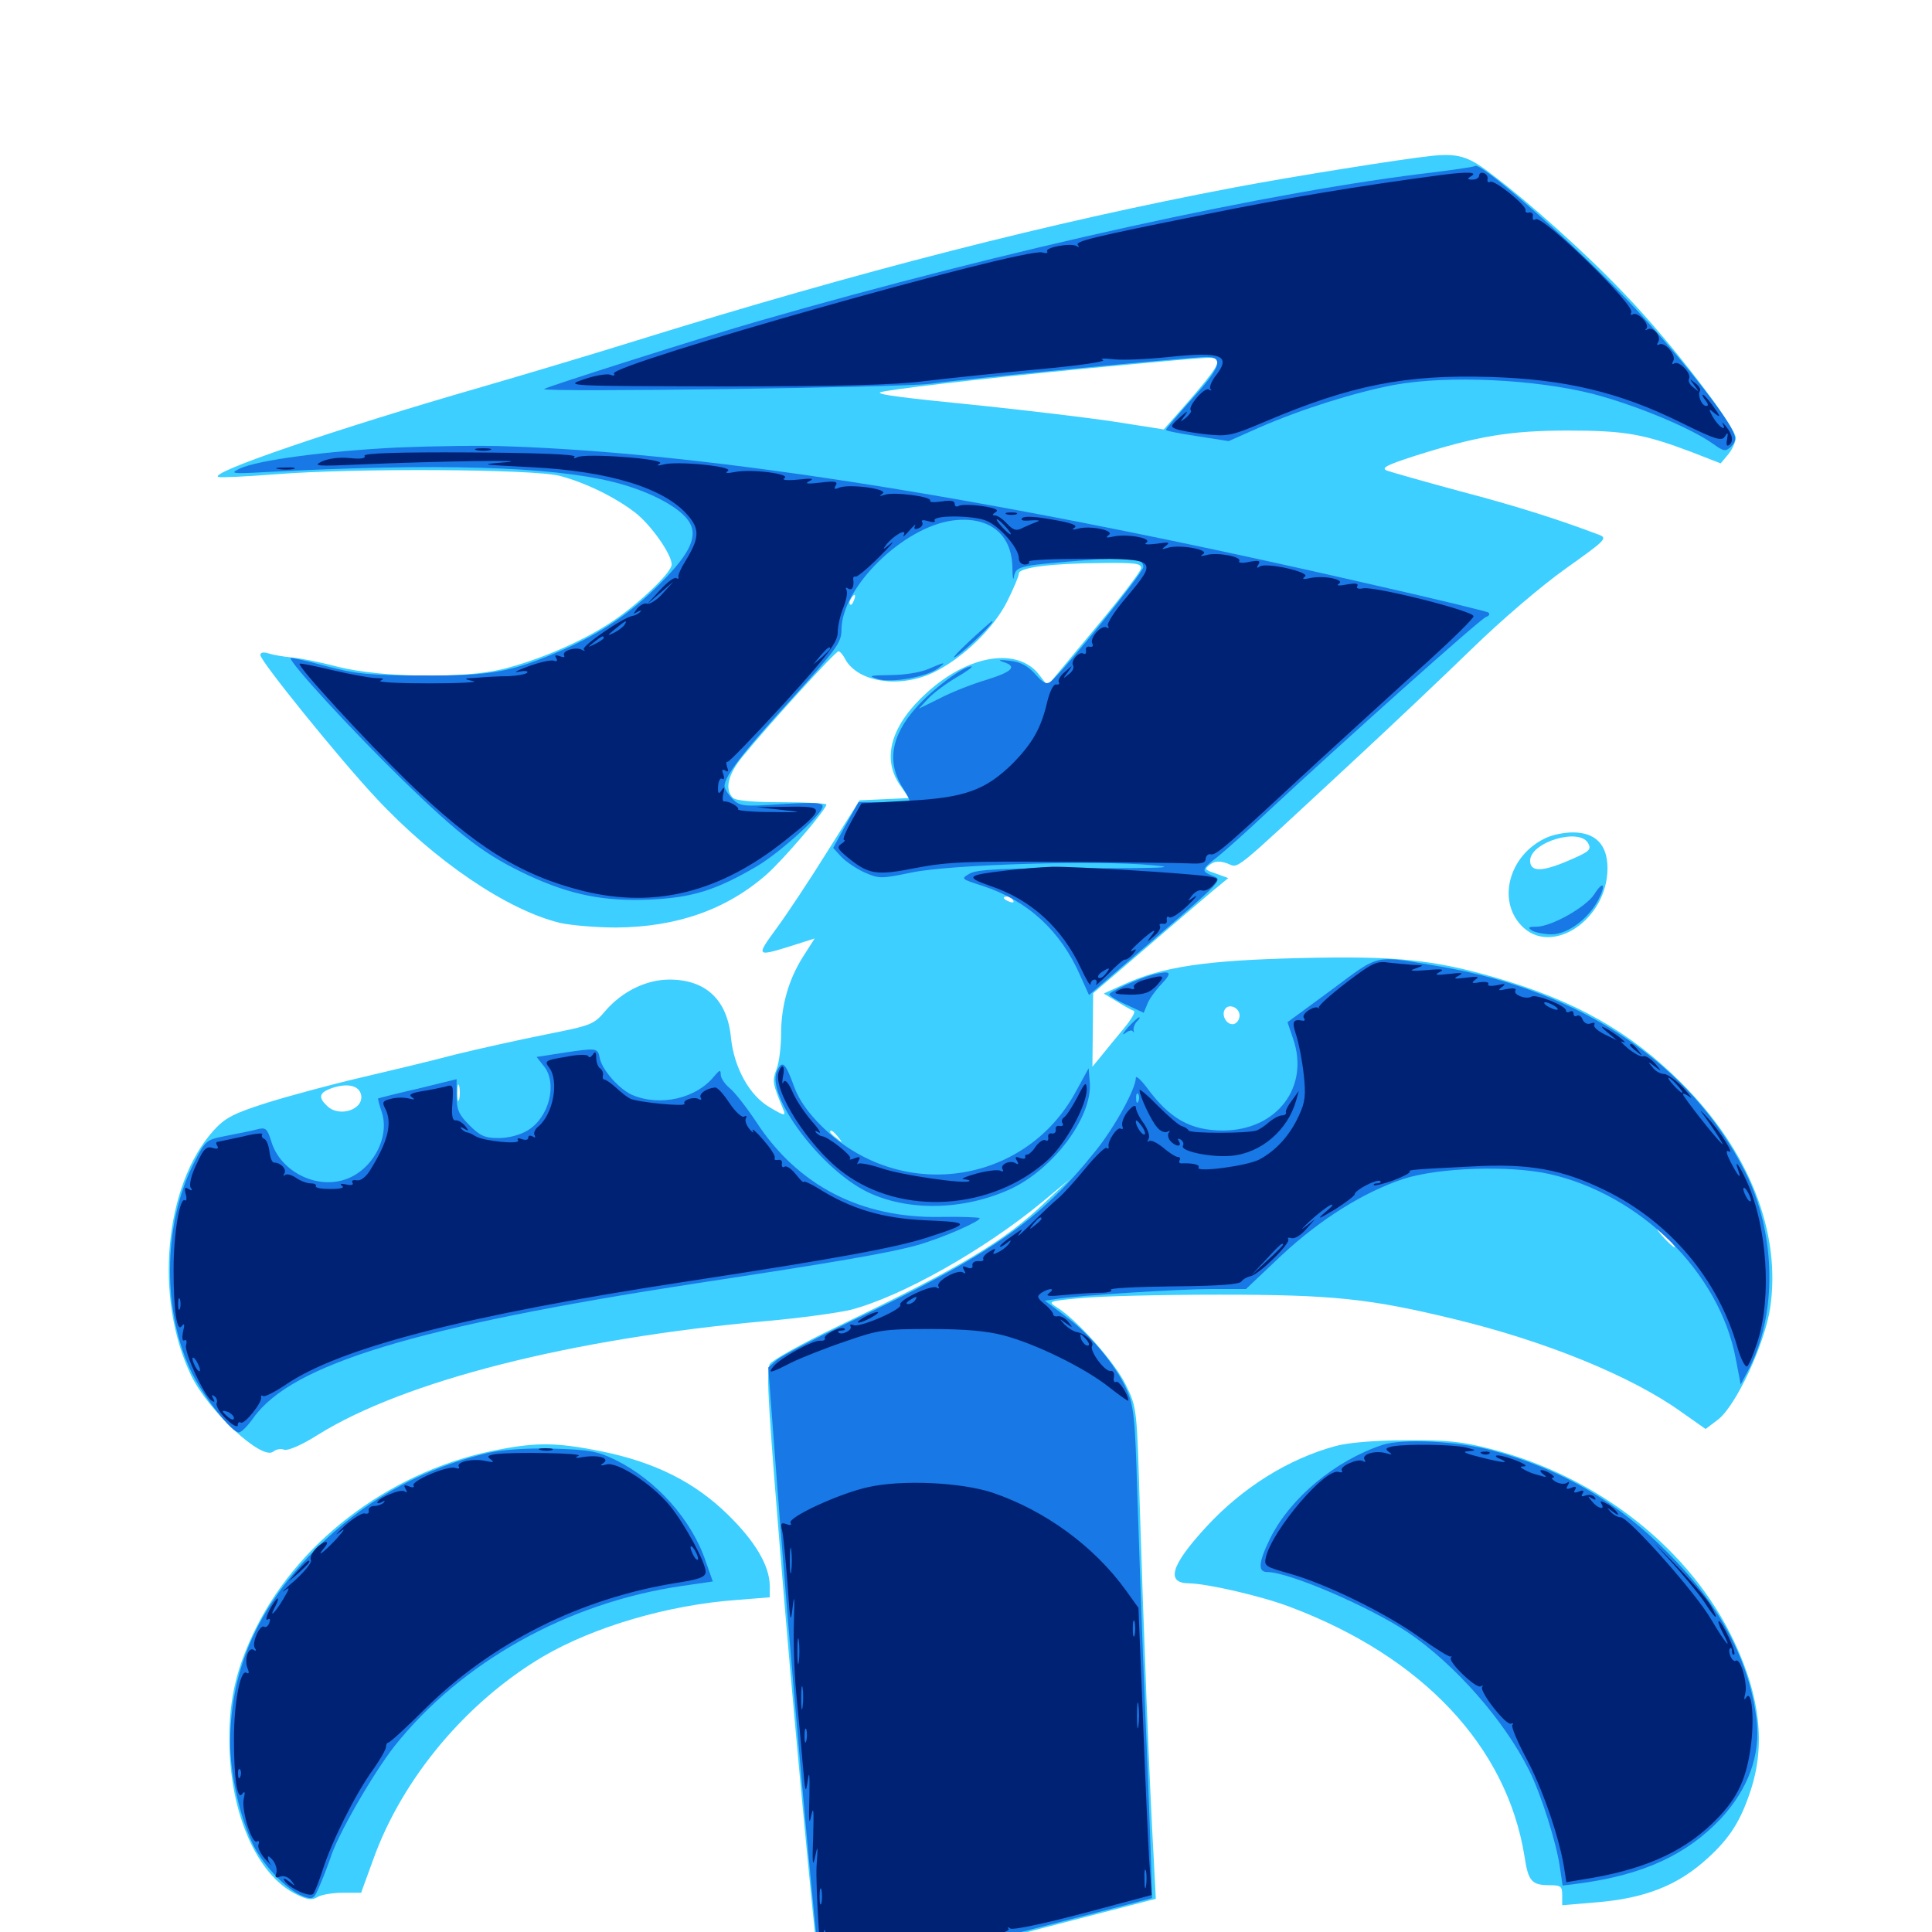 <svg xmlns="http://www.w3.org/2000/svg" viewBox="0 -1000 1000 1000">
	<path fill="#3ccfff" d="M741.211 -919.336C725.977 -917.773 668.555 -908.594 638.672 -902.93C543.945 -884.961 444.727 -859.57 329.102 -823.633C306.641 -816.602 270.508 -805.859 249.023 -799.609C174.414 -778.125 107.031 -755.078 113.086 -753.125C114.258 -752.734 127.344 -753.32 142.188 -754.492C183.984 -757.812 275.977 -757.227 289.648 -753.711C303.125 -750.195 318.555 -742.578 328.906 -734.57C337.109 -728.125 347.656 -713.086 347.656 -707.812C347.656 -703.516 329.297 -686.133 314.844 -676.953C300 -667.383 278.32 -658.203 260.352 -653.711C239.844 -648.633 197.461 -649.219 174.805 -654.883C165.234 -657.422 154.102 -659.57 150.391 -659.766C146.68 -660.156 141.602 -660.938 139.258 -661.719C136.328 -662.695 134.766 -662.305 134.766 -660.938C134.766 -657.812 175.391 -607.617 194.336 -587.305C224.805 -554.492 262.5 -528.906 290.039 -522.266C295.508 -521.094 308.398 -519.922 318.75 -519.922C350.195 -520.117 375.977 -529.102 396.875 -547.461C405.469 -555.078 427.734 -581.055 427.734 -583.594C427.734 -584.18 417.383 -584.766 404.688 -584.766C389.453 -584.766 380.859 -585.547 379.297 -587.109C375 -591.406 376.758 -599.219 384.375 -608.398C396.875 -623.828 432.422 -662.891 433.984 -662.891C434.766 -662.891 436.328 -661.133 437.5 -658.789C444.141 -646.68 466.211 -643.555 483.594 -652.148C498.633 -659.57 514.453 -675 521.289 -688.672C524.609 -695.312 527.344 -701.758 527.344 -703.125C527.344 -706.25 543.945 -708.398 570.312 -708.594C587.695 -708.789 590.82 -708.398 590.625 -705.859C590.43 -704.102 579.492 -689.844 566.211 -674.023L542.188 -645.117L537.695 -650.977C526.562 -665.039 501.562 -661.133 480.078 -641.797C461.328 -625 456.25 -607.812 465.625 -593.945L470.508 -586.914L457.617 -586.328L444.922 -585.742L428.32 -559.375C419.336 -544.922 407.422 -526.953 401.953 -519.531C391.016 -504.492 390.82 -504.492 412.5 -511.328L421.68 -514.258L415.82 -505.078C408.203 -493.164 404.297 -479.492 404.297 -464.844C404.297 -458.398 403.32 -450.195 401.953 -446.68C399.609 -440.234 399.805 -439.453 405.469 -425.586C406.836 -422.266 406.055 -422.266 398.242 -426.953C387.891 -433.008 379.883 -447.461 378.32 -463.086C376.367 -482.617 365.234 -492.969 346.484 -492.969C334.57 -492.969 322.266 -486.914 313.672 -477.148C307.227 -469.531 306.445 -469.336 282.031 -464.453C268.359 -461.719 247.266 -457.031 235.352 -454.102C223.633 -450.977 201.562 -445.703 186.523 -442.188C171.484 -438.672 149.805 -432.812 138.477 -429.297C120.703 -423.633 116.602 -421.484 110.547 -414.844C84.961 -386.523 79.688 -327.93 99.023 -287.891C108.008 -269.531 135.547 -243.945 141.406 -248.633C142.773 -249.805 145.508 -250.391 147.07 -249.609C149.023 -249.023 156.055 -251.953 164.648 -257.422C209.18 -285.156 295.703 -307.227 396.484 -316.211C414.258 -317.773 433.984 -320.508 440.43 -322.07C466.602 -328.906 509.18 -352.93 539.062 -377.539L553.711 -389.648L541.406 -378.125C519.531 -357.227 498.438 -344.727 433.203 -313.281C415.234 -304.688 399.609 -295.898 398.438 -293.945C396.484 -290.039 397.461 -273.242 406.25 -167.773C412.305 -95.312 423.828 25.391 424.805 26.367C425.977 27.344 451.367 21.094 540.82 -2.344L598.242 -17.188L597.07 -39.844C594.922 -76.953 591.797 -160.352 590.039 -217.578C588.477 -271.289 588.477 -271.289 582.812 -283.008C577.344 -294.531 557.617 -316.797 546.875 -323.438C542.188 -326.367 542.578 -326.562 559.57 -328.125C569.336 -329.102 601.367 -329.883 630.859 -329.883C689.648 -329.883 708.789 -327.93 752.93 -317.188C799.805 -305.859 844.531 -287.695 870.312 -269.141L882.812 -260.352L889.258 -265.234C898.438 -272.266 913.281 -303.906 916.211 -322.852C922.07 -361.914 905.469 -404.297 870.312 -439.453C843.75 -466.016 815.43 -482.031 774.219 -493.945C741.797 -503.32 722.656 -505.273 672.852 -504.102C624.023 -502.93 601.562 -499.609 581.641 -490.43L571.289 -485.742L578.125 -481.641C581.836 -479.297 585.742 -477.148 586.914 -476.758C587.891 -476.367 585.547 -472.266 581.445 -467.383C577.539 -462.695 572.266 -456.25 569.922 -453.32L565.43 -447.852L565.625 -466.797L565.82 -485.938L592.969 -509.18C607.812 -522.07 623.633 -535.352 627.93 -539.062L635.742 -545.508L629.297 -547.852C623.438 -549.805 623.242 -550.195 626.367 -552.539C628.711 -554.297 631.25 -554.492 635.156 -553.125C641.602 -550.781 635.938 -546.289 697.266 -603.125C718.164 -622.461 747.266 -650 761.719 -664.062C776.953 -678.906 797.461 -696.484 810.352 -705.664C831.25 -720.508 832.227 -721.484 827.539 -723.242C806.836 -731.055 784.961 -738.086 755.859 -745.703C737.109 -750.781 719.922 -755.664 717.773 -756.445C714.648 -757.812 717.969 -759.375 732.422 -764.062C764.453 -774.219 781.445 -777.148 811.523 -777.148C841.016 -777.148 850.781 -775.391 875.586 -766.016L890.625 -760.156L894.531 -764.844C896.68 -767.383 898.242 -771.094 898.438 -773.242C898.438 -779.102 865.234 -822.461 841.797 -846.875C822.07 -867.773 791.992 -894.922 771.094 -910.547C759.961 -919.141 754.297 -920.703 741.211 -919.336ZM629.883 -813.281C631.055 -811.328 627.148 -805.859 609.961 -786.328L602.344 -777.734L576.172 -781.836C561.719 -783.984 531.836 -787.5 509.766 -789.844C466.797 -794.141 454.492 -795.703 455.469 -796.875C456.836 -798.047 506.641 -803.906 563.477 -809.375C632.812 -815.82 628.32 -815.625 629.883 -813.281ZM341.406 -796.289C345.312 -796.68 341.602 -797.07 333.008 -797.07C324.414 -797.07 321.094 -796.68 325.781 -796.289C330.273 -795.898 337.305 -795.898 341.406 -796.289ZM421.484 -796.289C424.414 -796.68 421.484 -797.07 415.039 -797.07C408.594 -797.07 406.25 -796.68 409.766 -796.289C413.281 -795.898 418.555 -795.898 421.484 -796.289ZM362.891 -763.086C364.648 -763.672 363.086 -764.062 359.375 -764.062C355.664 -764.062 354.102 -763.672 356.055 -763.086C357.812 -762.695 360.938 -762.695 362.891 -763.086ZM379.492 -761.133C380.664 -761.719 379.688 -762.109 376.953 -762.109C374.219 -762.109 373.242 -761.719 374.609 -761.133C375.781 -760.742 378.125 -760.742 379.492 -761.133ZM395.117 -759.18C396.289 -759.766 394.922 -760.156 391.602 -760.156C388.477 -760.156 387.305 -759.766 389.258 -759.18C391.016 -758.789 393.75 -758.789 395.117 -759.18ZM407.617 -757.422C408.398 -758.008 407.227 -758.594 405.078 -758.398C402.93 -758.398 402.344 -757.812 403.906 -757.227C405.273 -756.641 407.031 -756.836 407.617 -757.422ZM422.461 -755.273C423.633 -755.859 422.656 -756.25 419.922 -756.25C417.188 -756.25 416.211 -755.859 417.578 -755.273C418.75 -754.883 421.094 -754.883 422.461 -755.273ZM434.961 -753.516C435.742 -754.102 434.57 -754.688 432.422 -754.492C430.273 -754.492 429.688 -753.906 431.25 -753.32C432.617 -752.734 434.375 -752.93 434.961 -753.516ZM446.68 -751.562C447.461 -752.148 446.289 -752.734 444.141 -752.539C441.992 -752.539 441.406 -751.953 442.969 -751.367C444.336 -750.781 446.094 -750.977 446.68 -751.562ZM458.398 -749.609C459.18 -750.195 458.008 -750.781 455.859 -750.586C453.711 -750.586 453.125 -750 454.688 -749.414C456.055 -748.828 457.812 -749.023 458.398 -749.609ZM471.289 -747.461C472.461 -748.047 471.484 -748.438 468.75 -748.438C466.016 -748.438 465.039 -748.047 466.406 -747.461C467.578 -747.07 469.922 -747.07 471.289 -747.461ZM494.727 -743.555C495.898 -744.141 494.922 -744.531 492.188 -744.531C489.453 -744.531 488.477 -744.141 489.844 -743.555C491.016 -743.164 493.359 -743.164 494.727 -743.555ZM518.945 -739.844C519.727 -740.43 518.555 -741.016 516.406 -740.82C514.258 -740.82 513.672 -740.234 515.234 -739.648C516.602 -739.062 518.359 -739.258 518.945 -739.844ZM540.43 -735.938C541.211 -736.523 540.039 -737.109 537.891 -736.914C535.742 -736.914 535.156 -736.328 536.719 -735.742C538.086 -735.156 539.844 -735.352 540.43 -735.938ZM550.195 -733.984C550.977 -734.57 549.805 -735.156 547.656 -734.961C545.508 -734.961 544.922 -734.375 546.484 -733.789C547.852 -733.203 549.609 -733.398 550.195 -733.984ZM559.961 -732.031C560.742 -732.617 559.57 -733.203 557.422 -733.008C555.273 -733.008 554.688 -732.422 556.25 -731.836C557.617 -731.25 559.375 -731.445 559.961 -732.031ZM491.602 -728.125C492.383 -728.711 491.211 -729.297 489.062 -729.102C486.914 -729.102 486.328 -728.516 487.891 -727.93C489.258 -727.344 491.016 -727.539 491.602 -728.125ZM509.18 -728.125C509.961 -728.711 508.789 -729.297 506.641 -729.102C504.492 -729.102 503.906 -728.516 505.469 -727.93C506.836 -727.344 508.594 -727.539 509.18 -728.125ZM597.07 -724.219C597.852 -724.805 596.68 -725.391 594.531 -725.195C592.383 -725.195 591.797 -724.609 593.359 -724.023C594.727 -723.438 596.484 -723.633 597.07 -724.219ZM606.836 -722.266C607.617 -722.852 606.445 -723.438 604.297 -723.242C602.148 -723.242 601.562 -722.656 603.125 -722.07C604.492 -721.484 606.25 -721.68 606.836 -722.266ZM615.82 -720.117C616.992 -720.703 616.016 -721.094 613.281 -721.094C610.547 -721.094 609.57 -720.703 610.938 -720.117C612.109 -719.727 614.453 -719.727 615.82 -720.117ZM625.586 -718.164C626.758 -718.75 625.781 -719.141 623.047 -719.141C620.312 -719.141 619.336 -718.75 620.703 -718.164C621.875 -717.773 624.219 -717.773 625.586 -718.164ZM635.352 -716.211C636.523 -716.797 635.547 -717.188 632.812 -717.188C630.078 -717.188 629.102 -716.797 630.469 -716.211C631.641 -715.82 633.984 -715.82 635.352 -716.211ZM462.891 -715.039C462.891 -716.602 461.328 -715.43 457.812 -711.328L454.102 -706.836L458.594 -710.547C460.938 -712.695 462.891 -714.648 462.891 -715.039ZM643.945 -714.453C644.727 -715.039 643.555 -715.625 641.406 -715.43C639.258 -715.43 638.672 -714.844 640.234 -714.258C641.602 -713.672 643.359 -713.867 643.945 -714.453ZM653.711 -712.5C654.492 -713.086 653.32 -713.672 651.172 -713.477C649.023 -713.477 648.438 -712.891 650 -712.305C651.367 -711.719 653.125 -711.914 653.711 -712.5ZM661.523 -710.547C662.305 -711.133 661.133 -711.719 658.984 -711.523C656.836 -711.523 656.25 -710.938 657.812 -710.352C659.18 -709.766 660.938 -709.961 661.523 -710.547ZM671.289 -708.594C672.07 -709.18 670.898 -709.766 668.75 -709.57C666.602 -709.57 666.016 -708.984 667.578 -708.398C668.945 -707.812 670.703 -708.008 671.289 -708.594ZM679.102 -706.641C679.883 -707.227 678.711 -707.812 676.562 -707.617C674.414 -707.617 673.828 -707.031 675.391 -706.445C676.758 -705.859 678.516 -706.055 679.102 -706.641ZM453.125 -705.078C453.125 -706.641 451.562 -705.664 449.023 -702.539C446.484 -699.414 446.68 -699.219 449.805 -701.758C451.562 -703.125 453.125 -704.688 453.125 -705.078ZM686.914 -704.688C687.695 -705.273 686.523 -705.859 684.375 -705.664C682.227 -705.664 681.641 -705.078 683.203 -704.492C684.57 -703.906 686.328 -704.102 686.914 -704.688ZM696.68 -702.734C697.461 -703.32 696.289 -703.906 694.141 -703.711C691.992 -703.711 691.406 -703.125 692.969 -702.539C694.336 -701.953 696.094 -702.148 696.68 -702.734ZM704.492 -700.781C705.273 -701.367 704.102 -701.953 701.953 -701.758C699.805 -701.758 699.219 -701.172 700.781 -700.586C702.148 -700 703.906 -700.195 704.492 -700.781ZM722.07 -696.875C722.852 -697.461 721.68 -698.047 719.531 -697.852C717.383 -697.852 716.797 -697.266 718.359 -696.68C719.727 -696.094 721.484 -696.289 722.07 -696.875ZM739.648 -692.969C740.43 -693.555 739.258 -694.141 737.109 -693.945C734.961 -693.945 734.375 -693.359 735.938 -692.773C737.305 -692.188 739.062 -692.383 739.648 -692.969ZM441.992 -689.258C441.406 -687.5 440.43 -686.523 440.039 -687.109C439.453 -687.695 439.648 -688.867 440.43 -690.039C442.188 -693.164 443.359 -692.578 441.992 -689.258ZM755.273 -689.062C756.055 -689.648 754.883 -690.234 752.734 -690.039C750.586 -690.039 750 -689.453 751.562 -688.867C752.93 -688.281 754.688 -688.477 755.273 -689.062ZM578.711 -552.148C579.883 -552.734 578.906 -553.125 576.172 -553.125C573.438 -553.125 572.461 -552.734 573.828 -552.148C575 -551.758 577.344 -551.758 578.711 -552.148ZM524.414 -533.984C525 -532.812 524.219 -532.617 522.656 -533.203C519.141 -534.57 518.555 -535.938 521.289 -535.938C522.461 -535.938 523.828 -535.156 524.414 -533.984ZM641.602 -474.414C641.602 -472.266 640.234 -470.312 638.477 -469.922C634.961 -469.336 632.031 -474.414 633.984 -477.539C635.938 -480.859 641.602 -478.516 641.602 -474.414ZM237.695 -431.055C237.109 -429.102 236.719 -430.664 236.719 -434.375C236.719 -438.086 237.109 -439.648 237.695 -437.891C238.086 -435.938 238.086 -432.812 237.695 -431.055ZM186.719 -433.984C189.258 -425.977 175.586 -421.094 169.141 -427.734C164.844 -431.836 165.234 -434.18 170.508 -436.328C178.516 -439.453 185.156 -438.672 186.719 -433.984ZM344.336 -431.055C345.508 -431.641 344.531 -432.031 341.797 -432.031C339.062 -432.031 338.086 -431.641 339.453 -431.055C340.625 -430.664 342.969 -430.664 344.336 -431.055ZM433.789 -411.523C436.328 -408.398 436.133 -408.203 433.203 -410.742C431.25 -412.109 429.688 -413.672 429.688 -414.062C429.688 -415.625 431.25 -414.648 433.789 -411.523ZM778.906 -393.945C782.812 -394.336 779.102 -394.727 770.508 -394.727C761.914 -394.727 758.594 -394.336 763.281 -393.945C767.773 -393.555 774.805 -393.555 778.906 -393.945ZM748.633 -391.992C749.805 -392.578 748.828 -392.969 746.094 -392.969C743.359 -392.969 742.383 -392.578 743.75 -391.992C744.922 -391.602 747.266 -391.602 748.633 -391.992ZM796.289 -392.188C797.07 -392.773 795.898 -393.359 793.75 -393.164C791.602 -393.164 791.016 -392.578 792.578 -391.992C793.945 -391.406 795.703 -391.602 796.289 -392.188ZM806.055 -390.234C806.836 -390.82 805.664 -391.406 803.516 -391.211C801.367 -391.211 800.781 -390.625 802.344 -390.039C803.711 -389.453 805.469 -389.648 806.055 -390.234ZM863.281 -359.18C865.82 -356.445 867.383 -354.297 866.797 -354.297C866.406 -354.297 863.867 -356.445 861.328 -359.18C858.789 -361.914 857.227 -364.062 857.812 -364.062C858.203 -364.062 860.742 -361.914 863.281 -359.18ZM799.609 -566.016C781.055 -557.031 775 -534.18 787.305 -521.094C802.734 -504.492 832.031 -523.828 832.031 -550.586C832.031 -562.891 825.781 -569.141 814.062 -569.141C809.375 -569.141 802.93 -567.773 799.609 -566.016ZM822.07 -563.477C823.828 -560.156 822.656 -559.18 811.719 -554.492C798.047 -548.633 791.992 -548.633 791.992 -554.492C791.992 -564.062 817.578 -571.875 822.07 -563.477ZM691.406 -251.562C666.992 -244.922 643.359 -230.273 624.414 -209.766C606.055 -189.844 603.125 -180.469 615.625 -180.469C625 -180.273 653.32 -173.828 667.969 -168.164C736.328 -142.383 779.883 -96.094 789.062 -39.258C791.016 -26.172 792.773 -24.219 802.344 -24.219C807.812 -24.219 808.594 -23.633 808.594 -19.141V-13.867L824.805 -15.234C851.172 -17.188 868.555 -24.023 884.18 -38.477C895.508 -48.828 900.977 -57.617 906.055 -73.047C913.867 -96.484 911.133 -121.68 897.656 -150.195C875.195 -198.047 827.344 -235.742 771.68 -250C756.836 -253.906 748.633 -254.688 727.734 -254.492C711.719 -254.492 698.047 -253.32 691.406 -251.562ZM258.789 -249.805C204.883 -239.844 156.25 -204.492 132.812 -158.008C122.656 -137.695 118.555 -121.094 118.75 -99.414C118.75 -61.719 133.008 -29.102 153.711 -19.336C159.18 -16.602 161.719 -16.406 164.453 -18.164C166.406 -19.336 172.266 -20.312 177.344 -20.312H186.914L193.164 -37.5C208.203 -79.492 241.406 -119.141 281.055 -142.578C307.422 -158.008 345.898 -169.336 381.445 -171.875L398.438 -173.242V-179.297C398.242 -189.648 391.016 -201.953 377.148 -215.625C359.766 -232.812 339.062 -243.164 311.133 -248.828C288.672 -253.32 278.32 -253.516 258.789 -249.805Z"/>
	<path fill="#1878e5" d="M763.477 -914.062C763.086 -913.672 753.906 -912.305 743.164 -910.938C658.594 -901.172 522.07 -871.094 392.578 -833.789C366.602 -826.367 282.812 -799.805 281.641 -798.633C279.883 -796.875 467.578 -799.414 481.445 -801.367C497.461 -803.711 616.406 -815.234 624.609 -815.234C633.594 -815.234 631.641 -809.57 617.383 -793.945C609.766 -785.352 603.516 -778.125 603.516 -777.539C603.516 -776.953 610.742 -775.586 619.727 -774.219L635.938 -771.68L651.367 -778.516C673.633 -788.281 701.172 -796.875 721.68 -800.781C749.414 -805.859 794.727 -803.711 824.609 -796.094C846.875 -790.234 875.195 -778.516 886.914 -770.117C892.383 -766.211 893.164 -766.211 896.094 -768.945C898.438 -771.484 898.633 -773.047 897.07 -776.562C891.992 -787.695 862.109 -824.414 838.867 -848.242C808.594 -879.297 766.016 -916.406 763.477 -914.062ZM205.664 -768.359C169.727 -766.602 133.398 -761.914 124.023 -757.422C118.75 -754.883 119.922 -754.688 137.695 -755.664C225.977 -760.352 284.961 -758.594 317.188 -750.586C334.766 -746.289 350.586 -738.281 356.055 -730.859C361.719 -723.242 357.812 -714.062 341.992 -698.242C326.758 -682.812 311.133 -672.266 291.016 -663.477C264.258 -651.953 254.297 -650.195 218.75 -650.391C190.82 -650.391 184.18 -651.172 168.555 -655.273C158.594 -658.008 150.391 -659.766 150.391 -659.375C150.391 -656.445 181.836 -622.266 207.422 -597.266C239.062 -566.406 251.367 -557.227 274.023 -546.68C295.703 -536.719 312.695 -533.398 336.328 -534.375C358.398 -535.352 370.703 -539.258 391.992 -551.758C404.297 -559.18 425.781 -578.711 425.781 -582.617C425.781 -584.57 421.484 -584.766 404.492 -583.789C384.57 -582.422 383.008 -582.617 379.102 -586.523C376.953 -588.672 375 -591.797 375 -593.164C375 -598.242 384.766 -610.938 409.766 -638.281C433.008 -664.062 435.547 -667.383 435.547 -674.023C435.547 -696.094 467.773 -727.539 493.555 -730.664C512.109 -732.812 523.633 -723.633 524.023 -706.445C524.023 -701.367 524.414 -699.023 524.805 -701.367C525.781 -706.836 527.148 -707.227 558.203 -709.766C585.742 -711.914 591.797 -711.328 591.797 -706.445C591.797 -703.711 550.977 -653.125 544.141 -647.461C541.797 -645.508 540.234 -646.094 535.742 -651.172C531.836 -655.469 528.125 -657.422 522.461 -658.008C517.383 -658.594 516.211 -658.398 519.141 -657.422C526.758 -655.078 524.219 -652.344 510.352 -648.047C503.125 -645.898 492.188 -641.602 486.328 -638.477L475.586 -633.203L480.469 -638.477C483.203 -641.406 489.844 -646.289 495.117 -649.414C500.586 -652.539 503.906 -655.078 502.734 -655.078C498.438 -655.078 483.008 -643.555 474.414 -633.984C460.938 -618.945 458.789 -605.078 467.773 -591.406C469.336 -588.867 470.703 -586.328 470.703 -585.742C470.703 -585.156 464.844 -584.766 457.422 -584.766H444.336L437.695 -572.852L431.25 -561.133L435.352 -556.641C437.695 -554.102 443.164 -550.391 447.461 -548.438C455.078 -545.117 456.055 -545.117 472.07 -548.438C491.797 -552.539 568.164 -554.883 596.68 -552.148C610.156 -550.977 601.953 -550.586 560.547 -550.586C517.969 -550.586 505.859 -550 501.953 -547.852C497.266 -545.117 497.266 -545.117 508.789 -541.406C532.031 -533.789 549.023 -518.164 559.18 -494.922L563.672 -484.961L598.438 -514.844C631.836 -543.555 633.008 -544.727 628.125 -546.484C621.484 -549.023 621.68 -550 629.883 -556.25C633.594 -559.18 645.703 -569.922 656.641 -580.273C695.898 -616.797 766.016 -679.492 769.141 -680.664C770.898 -681.25 771.289 -682.227 770.312 -683.008C769.141 -683.594 742.969 -690.039 711.719 -697.07C517.188 -741.797 369.922 -765.234 263.672 -768.945C250.195 -769.531 224.219 -769.141 205.664 -768.359ZM500.977 -667.383C494.531 -661.328 491.992 -658.203 495.117 -660.352C500.781 -664.258 515.43 -678.516 513.477 -678.516C513.086 -678.32 507.422 -673.438 500.977 -667.383ZM480.469 -653.711C476.562 -651.953 467.969 -650.586 460.938 -650.586C449.609 -650.391 449.023 -650.195 454.688 -648.438C461.914 -646.484 479.492 -649.609 485.547 -654.102C490.234 -657.617 489.062 -657.422 480.469 -653.711ZM825.195 -537.109C820.898 -530.469 802.93 -520.312 795.117 -520.312C791.016 -520.312 790.625 -519.922 792.969 -518.359C794.531 -517.383 799.219 -516.406 803.125 -516.406C811.328 -516.406 822.266 -524.414 827.344 -534.375C831.445 -542.383 829.883 -544.531 825.195 -537.109ZM689.258 -487.695L666.406 -470.898L669.336 -462.305C677.93 -437.305 660.938 -415.039 633.203 -414.844C616.211 -414.844 605.469 -420.898 593.555 -437.109C590.43 -441.211 587.891 -443.555 587.891 -441.992C587.891 -436.523 576.953 -416.602 567.383 -404.688C538.281 -368.164 512.5 -350.195 437.5 -314.648C420.898 -306.641 405.078 -298.438 402.344 -296.289L397.656 -292.188L401.172 -245.703C408.398 -148.242 422.656 11.914 425 22.266C425.586 25.391 426.953 26.562 429.297 25.781C431.055 25.391 463.867 16.797 501.953 6.836C540.039 -2.93 576.953 -12.5 583.789 -14.258L596.289 -17.578L595.898 -32.031C595.703 -40.039 594.336 -76.953 592.773 -114.062C591.211 -151.172 589.453 -201.562 588.672 -226.367C587.5 -266.797 586.914 -272.07 583.008 -281.055C577.344 -293.555 564.453 -309.18 551.172 -318.945L540.82 -326.758L547.266 -327.734C558.203 -329.492 610.156 -332.812 627.93 -332.812H644.922L663.281 -350.195C683.398 -368.945 705.859 -383.008 726.562 -389.844C744.727 -395.703 781.445 -396.875 801.758 -392.383C849.023 -381.836 890.039 -341.406 898.438 -296.68L900.977 -283.398L904.492 -290.039C920.117 -318.945 919.531 -361.328 903.125 -393.75C875.195 -449.023 818.945 -486.914 746.094 -499.609C710.352 -505.664 714.844 -506.641 689.258 -487.695ZM589.258 -430.078C588.672 -428.516 588.086 -429.102 588.086 -431.25C587.891 -433.398 588.477 -434.57 589.062 -433.789C589.648 -433.203 589.844 -431.445 589.258 -430.078ZM596.68 -495.508C590.039 -493.75 574.219 -486.719 574.219 -485.352C574.219 -484.57 578.32 -482.031 583.203 -479.883L591.992 -475.781L593.75 -480.078C594.531 -482.422 597.852 -487.109 601.172 -490.625C607.031 -496.875 606.25 -497.852 596.68 -495.508ZM583.789 -468.164C581.25 -465.234 580.469 -463.867 582.422 -465.234C584.18 -466.602 585.938 -466.992 586.328 -466.211C586.914 -465.43 587.109 -465.625 586.719 -466.797C586.523 -467.969 587.305 -470.117 588.477 -471.289C589.648 -472.461 590.234 -473.438 589.648 -473.438C589.062 -473.438 586.523 -471.094 583.789 -468.164ZM291.602 -455.078L277.734 -452.93L281.445 -448.242C288.672 -439.453 284.375 -421.68 273.047 -414.844C269.141 -412.5 263.086 -410.938 258.008 -410.938C250.977 -410.938 248.438 -412.109 242.969 -417.578C237.5 -423.047 236.328 -425.586 236.328 -432.812V-441.406L216.406 -436.523C205.273 -433.984 196.094 -431.641 195.703 -431.445C195.508 -431.25 196.289 -428.32 197.461 -424.805C202.148 -411.523 192.773 -394.141 178.516 -389.453C163.281 -384.375 144.922 -393.945 140.43 -409.18C138.281 -416.016 137.5 -416.602 133.008 -415.43C130.273 -414.648 123.047 -413.281 117.188 -412.109C106.445 -409.961 106.445 -409.961 100 -397.266C84.18 -365.625 83.984 -320.117 99.609 -288.867C105.859 -276.367 119.922 -258.594 123.633 -258.594C125 -258.594 128.32 -262.109 131.25 -266.211C150.977 -293.945 215.625 -313.477 360.352 -335.742C432.617 -346.68 460.742 -351.562 474.609 -355.469C487.305 -358.984 508.203 -368.164 507.031 -369.531C506.445 -369.922 497.461 -370.312 486.914 -370.117C445.703 -369.336 412.891 -386.328 391.406 -419.336C386.328 -426.953 380.078 -434.961 377.539 -436.914C375.195 -438.867 373.047 -441.992 373.047 -443.75C373.047 -446.484 372.461 -446.289 369.531 -442.773C360.352 -431.445 341.797 -427.148 327.344 -433.203C320.508 -436.133 311.328 -446.484 310.352 -452.734C309.375 -457.617 308.594 -457.617 291.602 -455.078ZM402.148 -445.508C396.484 -432.812 424.609 -395.117 448.633 -383.203C469.727 -372.852 498.828 -373.438 523.047 -384.57C545.312 -394.922 565.625 -422.07 564.062 -439.844L563.477 -447.07L556.836 -434.961C530.469 -386.328 465.625 -377.344 425.586 -416.797C418.359 -423.828 413.477 -430.859 411.133 -437.305C406.445 -450.195 404.883 -451.562 402.148 -445.508ZM715.625 -252.148C691.016 -243.945 667.969 -224.805 657.422 -203.711C651.367 -191.406 650.977 -186.328 655.859 -186.328C667.188 -186.328 708.789 -168.359 728.711 -155.078C752.734 -138.867 778.516 -109.766 791.406 -83.789C797.461 -71.875 805.664 -46.094 807.422 -33.398L808.789 -24.023L817.969 -25.195C850.781 -29.688 873.047 -40.039 890.625 -58.594C904.883 -74.023 911.328 -91.406 909.18 -109.766C905.664 -139.844 890.43 -168.75 864.258 -195.312C837.695 -222.461 808.594 -239.453 772.461 -249.219C754.492 -254.102 726.172 -255.469 715.625 -252.148ZM252.93 -248.047C220.508 -240.43 192.188 -225.391 168.359 -202.93C134.961 -171.484 119.336 -138.086 119.141 -98.242C119.141 -81.25 124.414 -58.398 131.445 -44.336C137.109 -33.594 148.828 -21.484 156.836 -18.555C162.109 -16.602 162.5 -16.797 165.82 -24.805C167.773 -29.297 169.922 -35.156 170.898 -37.891C174.219 -49.414 192.969 -81.836 204.102 -96.094C238.672 -139.648 293.75 -170.508 352.93 -179.102L368.945 -181.445L365.43 -191.406C358.203 -213.281 339.648 -233.984 318.555 -244.336C309.375 -248.828 305.078 -249.609 286.328 -250.195C272.852 -250.586 260.156 -249.609 252.93 -248.047Z"/>
	<path fill="#002274" d="M747.07 -909.57C702.734 -903.711 664.453 -897.266 625 -889.258C563.477 -876.953 556.055 -875 558.008 -873.047C558.789 -872.07 558.594 -871.875 557.227 -872.656C554.102 -874.414 540.82 -871.875 541.992 -869.922C542.578 -868.945 541.406 -868.75 539.453 -869.336C529.688 -871.875 315.039 -811.133 317.773 -806.641C318.555 -805.664 317.578 -805.273 315.82 -806.055C314.062 -806.641 308.008 -805.664 302.344 -803.711C291.992 -800.195 292.188 -800.195 375 -800C434.375 -800 463.867 -800.781 478.516 -802.734C489.844 -804.102 516.016 -806.836 536.719 -808.789C558.789 -810.742 572.852 -812.891 570.898 -813.672C568.945 -814.453 571.289 -814.648 576.172 -814.062C581.055 -813.477 593.945 -814.062 605.078 -815.234C632.617 -818.164 637.695 -816.016 628.906 -805.078C626.953 -802.344 625.781 -799.414 626.562 -798.633C627.344 -797.656 626.953 -797.656 625.586 -798.438C623.242 -799.609 614.453 -789.258 616.406 -787.5C616.797 -786.914 615.625 -785.352 613.867 -783.789C610.547 -781.25 610.547 -781.25 613.281 -784.961C615.234 -787.695 614.648 -787.5 610.742 -783.984C605.859 -779.688 605.664 -779.102 608.789 -777.93C610.742 -777.148 617.578 -775.977 624.219 -775.195C635.352 -774.023 637.5 -774.414 654.492 -781.641C699.414 -800.781 727.734 -806.25 771.484 -804.883C809.961 -803.711 838.086 -797.07 869.727 -781.445C887.891 -772.461 891.211 -771.484 892.773 -774.023C894.336 -776.562 894.531 -776.172 893.945 -772.656C893.359 -770.312 893.75 -768.75 894.727 -769.531C897.461 -771.094 896.875 -775 893.359 -779.297C891.797 -781.25 891.016 -781.836 891.797 -780.273C892.773 -778.516 892.383 -777.93 891.016 -778.906C889.648 -779.688 887.695 -782.227 886.328 -784.57C884.18 -788.672 884.375 -788.672 887.695 -785.938C890.625 -783.594 890.625 -784.375 886.914 -789.453C884.57 -792.773 882.031 -795.703 881.445 -795.703C880.859 -795.703 881.445 -794.336 882.812 -792.773C884.18 -791.016 884.375 -789.844 883.203 -789.844C880.859 -789.844 878.516 -795.312 879.883 -797.656C880.469 -798.438 879.297 -800.391 877.344 -801.758C874.219 -804.297 874.219 -804.297 876.953 -800.586C879.688 -796.875 879.688 -796.875 876.562 -799.414C874.609 -800.781 873.633 -802.93 874.219 -803.906C875.781 -806.445 869.141 -813.477 866.602 -811.914C865.43 -811.133 865.234 -811.719 866.016 -813.086C867.969 -816.016 861.523 -823.438 858.789 -821.68C857.617 -821.094 857.422 -821.484 858.203 -822.852C860.156 -825.781 855.664 -831.25 852.734 -829.492C851.562 -828.906 851.172 -829.102 852.148 -829.883C854.102 -832.031 847.656 -838.867 845.117 -837.305C844.141 -836.719 843.75 -837.109 844.336 -838.281C846.68 -841.797 798.438 -888.672 794.922 -886.523C793.75 -885.742 793.164 -886.328 793.359 -887.891C793.75 -889.258 792.773 -890.234 791.602 -890.039C790.234 -889.648 789.258 -890.234 789.648 -891.211C790.234 -893.555 773.438 -907.227 771.289 -905.859C770.312 -905.273 769.727 -905.859 769.922 -907.227C770.312 -908.398 769.336 -909.961 768.164 -910.352C766.797 -910.938 765.625 -910.352 765.625 -909.18C765.625 -908.008 764.062 -907.031 762.305 -907.031C759.375 -907.031 759.18 -907.422 761.719 -908.984C764.844 -910.938 759.375 -911.133 747.07 -909.57ZM246.68 -766.992C244.727 -767.578 246.289 -767.969 250 -767.969C253.711 -767.969 255.273 -767.578 253.516 -766.992C251.562 -766.602 248.438 -766.602 246.68 -766.992ZM188.672 -764.062C189.453 -762.695 186.719 -762.305 181.055 -762.891C175.977 -763.477 169.922 -762.695 166.602 -761.133C161.719 -758.789 164.062 -758.594 185.547 -759.57C226.758 -761.328 277.148 -762.109 261.719 -760.742C247.656 -759.57 248.047 -759.57 274.414 -758.203C315.43 -756.25 344.336 -747.266 356.25 -733.008C362.305 -725.977 361.914 -721.289 354.883 -709.766C352.539 -706.055 350.781 -702.148 351.172 -701.367C351.367 -700.391 350.977 -700.195 350 -700.781C349.023 -701.367 345.312 -698.633 341.602 -694.531L334.961 -687.305L341.797 -693.164L348.633 -699.023L342.969 -692.773C340.039 -689.453 336.328 -687.109 334.961 -687.5C333.789 -688.086 331.445 -686.914 329.883 -685.156C327.539 -682.031 327.539 -681.836 330.078 -683.398C331.641 -684.18 332.422 -684.18 331.445 -683.398C330.664 -682.422 328.906 -681.445 327.539 -681.25C322.852 -680.664 300.781 -665.43 302.148 -663.867C303.125 -663.086 302.539 -662.891 301.172 -663.672C298.047 -665.43 290.625 -663.086 291.992 -660.742C292.578 -659.766 291.602 -659.57 289.844 -660.352C287.5 -661.133 286.914 -660.938 287.891 -659.375C288.672 -658.008 288.281 -657.422 286.719 -658.008C285.352 -658.594 279.297 -657.227 273.438 -655.078C267.578 -652.93 265.234 -651.562 268.555 -652.344C271.68 -652.93 273.633 -652.734 272.852 -651.758C271.875 -650.977 267.578 -650.195 263.086 -650C258.594 -650 251.367 -649.609 247.07 -649.219C239.648 -648.828 239.648 -648.633 244.922 -647.461C248.242 -646.875 237.891 -646.289 222.07 -646.289C206.445 -646.289 195.117 -646.875 196.875 -647.656C199.219 -648.633 198.438 -649.023 194.336 -649.023C191.211 -649.219 181.055 -650.977 172.07 -653.125C163.086 -655.273 155.469 -656.836 155.078 -656.445C153.711 -655.273 188.477 -617.383 211.133 -595.312C246.094 -561.523 269.727 -546.875 301.758 -538.867C339.062 -529.688 372.656 -538.086 406.445 -565.039C427.344 -581.641 427.539 -582.812 407.617 -582.422L391.602 -582.227L404.297 -580.859C416.406 -579.492 416.016 -579.492 399.023 -579.688C389.258 -579.688 381.641 -580.469 382.031 -581.055C382.812 -582.422 376.953 -585.547 374.805 -585.156C374.023 -584.961 373.828 -586.914 374.414 -589.258C375.195 -592.578 374.805 -592.969 373.438 -590.82C371.875 -588.672 371.484 -589.258 371.68 -593.164C371.875 -595.898 372.852 -597.656 373.828 -596.875C374.805 -596.289 375 -597.266 374.414 -599.219C373.438 -601.367 373.828 -602.148 375.391 -601.172C376.953 -600.195 377.148 -600.781 376.367 -602.93C375.781 -604.688 375.781 -606.055 376.562 -605.664C377.344 -605.469 390.43 -619.141 405.859 -635.938C428.906 -661.328 433.594 -667.773 433.594 -672.656C433.594 -675.977 434.961 -681.836 436.523 -685.547C438.086 -689.453 438.867 -693.555 438.086 -694.727C437.5 -695.898 437.891 -696.094 439.062 -695.312C441.211 -694.141 442.188 -696.484 441.602 -700.391C441.602 -701.367 441.992 -701.758 442.969 -701.562C443.75 -701.367 449.219 -705.859 455.078 -711.719C460.938 -717.578 463.672 -720.703 460.938 -718.555C456.836 -715.234 456.641 -715.234 458.789 -718.164C462.5 -722.852 469.727 -726.953 467.773 -723.047C466.992 -721.68 468.359 -722.656 470.703 -725.391C473.047 -728.125 474.414 -729.102 473.633 -727.93C472.852 -726.172 473.438 -725.781 475.391 -726.562C477.148 -727.148 477.93 -728.711 477.344 -729.688C476.562 -730.859 477.734 -731.055 480.469 -730.273C482.812 -729.492 484.375 -729.688 483.789 -730.469C482.031 -733.398 503.516 -733.398 510.547 -730.469C517.578 -727.539 527.344 -716.211 527.344 -711.133C527.344 -709.18 528.711 -707.812 530.469 -707.812C532.031 -707.812 533.008 -708.398 532.617 -709.375C532.031 -710.156 545.312 -710.742 562.109 -710.742C599.023 -710.742 599.414 -710.352 583.203 -691.016C577.148 -683.984 572.852 -677.344 573.438 -676.172C574.219 -675 573.828 -674.609 572.852 -675.195C570.117 -676.953 563.672 -669.531 565.43 -666.797C566.016 -665.625 565.625 -665.039 564.062 -665.234C562.695 -665.625 561.719 -664.648 562.109 -663.281C562.305 -661.719 561.719 -661.133 560.742 -661.719C558.594 -663.086 553.906 -657.812 555.469 -655.469C556.055 -654.297 555.078 -652.344 553.125 -650.977C550 -648.438 550 -648.633 552.734 -652.148C555.469 -656.055 555.469 -656.055 551.367 -652.344C548.828 -650.391 547.461 -647.852 548.047 -646.875C548.633 -646.094 548.047 -645.508 546.68 -645.703C545.312 -646.094 543.359 -642.188 541.992 -636.523C538.867 -623.047 534.375 -615.234 524.219 -604.883C510.156 -591.016 499.414 -587.109 470.508 -585.547L445.898 -584.18L440.625 -574.805C437.695 -569.531 435.938 -565.234 436.914 -565.234C437.695 -565.234 437.109 -564.258 435.547 -563.281C433.008 -561.523 433.594 -560.547 438.477 -556.445C449.609 -547.266 453.516 -546.68 474.219 -550.781C490.43 -553.906 501.172 -554.297 549.805 -553.906C581.055 -553.711 610.352 -553.32 615.234 -553.125C621.875 -552.734 624.023 -553.32 624.023 -555.469C624.219 -557.031 625.391 -558.203 626.758 -557.812C629.492 -557.227 634.375 -561.523 682.812 -606.445C700.977 -623.047 726.367 -646.289 739.258 -657.812C752.148 -669.531 762.695 -679.883 762.695 -681.055C762.695 -683.789 711.914 -696.484 705.664 -695.508C703.125 -694.922 701.758 -695.508 702.539 -696.68C703.32 -698.047 701.367 -698.242 697.07 -697.461C693.164 -696.68 691.406 -696.875 692.969 -697.852C696.484 -700 685.156 -702.344 678.125 -700.781C674.609 -700 673.633 -700.195 675.391 -701.562C678.711 -703.711 655.859 -708.984 652.148 -706.836C650.586 -705.664 650.195 -706.055 651.367 -707.812C652.539 -709.766 651.562 -710.156 646.68 -709.18C643.164 -708.398 640.82 -708.594 641.406 -709.57C642.969 -711.914 629.883 -714.258 624.414 -712.695C621.484 -711.914 620.898 -712.109 622.852 -713.281C625.977 -715.625 609.961 -718.359 604.297 -716.406C601.172 -715.43 600.977 -715.625 603.516 -717.578C605.859 -719.336 604.883 -719.531 598.633 -718.555C593.75 -717.969 591.797 -718.164 593.359 -719.141C596.68 -721.484 583.203 -723.828 576.172 -722.266C572.656 -721.484 572.07 -721.68 573.828 -723.047C577.344 -725.391 564.258 -728.125 558.008 -726.367C555.273 -725.586 554.492 -725.781 556.25 -726.953C558.008 -728.125 554.102 -729.492 544.727 -731.055C536.133 -732.617 530.273 -733.008 529.102 -731.836C527.93 -730.664 529.688 -730.273 533.594 -730.664C537.109 -730.859 538.672 -730.664 537.109 -730.078C535.547 -729.492 532.227 -728.125 529.688 -726.953C526.172 -725 524.609 -725.391 521.289 -728.906C519.141 -731.25 516.406 -733.203 515.039 -733.203C513.477 -733.203 513.477 -733.789 515.43 -734.961C517.188 -736.133 514.844 -737.109 508.203 -738.086C502.734 -738.867 497.266 -738.867 496.094 -738.086C495.117 -737.5 494.141 -737.891 494.141 -739.258C494.141 -740.82 491.992 -741.211 487.305 -740.43C483.398 -739.844 480.859 -740.039 481.445 -740.82C482.617 -742.969 462.891 -745.508 458.008 -743.945C455.078 -742.969 454.883 -743.164 456.836 -744.531C460.156 -746.875 440.039 -749.609 434.57 -747.656C431.836 -746.484 431.445 -746.875 432.617 -748.828C433.789 -750.781 432.227 -751.172 424.609 -750.195C417.773 -749.414 416.211 -749.609 418.945 -750.977C421.68 -752.344 420.117 -752.539 413.086 -751.758C407.227 -751.172 404.297 -751.562 406.055 -752.539C409.57 -754.688 388.672 -757.422 380.273 -755.664C376.172 -754.883 375 -755.078 376.758 -756.25C380.078 -758.594 350.195 -761.523 343.359 -759.57C340.234 -758.789 339.648 -758.984 341.602 -760.156C344.727 -762.5 302.344 -765.625 298.633 -763.281C297.266 -762.5 296.68 -762.695 297.461 -763.672C298.047 -764.844 277.148 -765.625 242.969 -765.82C206.055 -766.016 187.891 -765.43 188.672 -764.062ZM520.508 -727.344C522.461 -725.195 523.633 -723.438 523.047 -723.438C522.461 -723.438 520.508 -725.195 518.555 -727.344C516.602 -729.492 515.43 -731.25 516.016 -731.25C516.602 -731.25 518.555 -729.492 520.508 -727.344ZM549.414 -712.305C550.586 -712.891 549.609 -713.281 546.875 -713.281C544.141 -713.281 543.164 -712.891 544.531 -712.305C545.703 -711.914 548.047 -711.914 549.414 -712.305ZM323.242 -676.562C322.656 -675.586 320.117 -673.633 317.773 -672.461C314.062 -670.703 314.062 -670.898 318.359 -674.414C323.828 -678.906 325 -679.492 323.242 -676.562ZM312.5 -669.727C312.5 -669.336 310.547 -667.969 308.203 -666.797C303.906 -664.648 303.906 -664.844 307.422 -667.578C311.523 -670.898 312.5 -671.289 312.5 -669.727ZM429.688 -664.258C429.688 -663.867 427.734 -661.914 425.391 -659.766L420.898 -656.055L424.609 -660.547C428.125 -664.648 429.688 -665.82 429.688 -664.258ZM173.047 -649.609C175.781 -650.195 175.391 -650.586 171.289 -651.562C167.578 -652.148 166.406 -651.953 167.578 -650.781C168.75 -649.609 171.094 -649.219 173.047 -649.609ZM225.977 -644.141C226.758 -644.727 225.586 -645.312 223.438 -645.117C221.289 -645.117 220.703 -644.531 222.266 -643.945C223.633 -643.359 225.391 -643.555 225.977 -644.141ZM144.141 -757.227C141.602 -757.617 143.164 -758.008 147.461 -758.008C151.758 -758.203 153.711 -757.812 151.953 -757.227C150 -756.836 146.484 -756.836 144.141 -757.227ZM521.094 -733.789C519.727 -734.375 520.703 -734.766 523.438 -734.766C526.172 -734.766 527.148 -734.375 525.977 -733.789C524.609 -733.398 522.266 -733.398 521.094 -733.789ZM520.898 -549.414C500.391 -547.07 499.219 -546.094 512.695 -541.406C533.594 -534.375 549.805 -519.727 559.57 -498.633C562.305 -492.773 564.453 -489.258 564.453 -490.625C564.453 -491.797 565.43 -492.969 566.602 -492.969C567.578 -492.969 567.969 -491.797 567.383 -490.625C566.602 -489.258 569.336 -491.602 573.633 -495.898C577.734 -500.195 581.641 -503.516 582.227 -503.32C583.008 -503.125 584.766 -504.297 586.328 -506.055C588.477 -508.789 588.477 -509.18 585.938 -507.812C584.375 -507.031 585.938 -508.984 589.648 -512.305C596.875 -518.945 599.609 -520.117 595.508 -515.039C593.359 -512.109 593.555 -512.109 597.07 -515.234C599.609 -517.188 600.977 -519.727 600.391 -520.703C599.805 -521.484 600.391 -522.07 601.953 -521.875C603.32 -521.484 604.297 -522.461 603.906 -523.828C603.711 -525.391 604.297 -525.977 605.273 -525.195C606.445 -524.609 610.547 -527.344 614.648 -531.25C618.75 -535.156 620.312 -537.109 618.164 -535.742C614.453 -533.203 614.453 -533.203 616.992 -536.523C618.555 -538.477 620.898 -539.648 622.266 -539.062C623.633 -538.672 626.172 -539.844 627.93 -541.797C631.055 -545.312 630.859 -545.508 624.609 -546.484C613.672 -548.047 556.25 -551.562 544.922 -551.367C539.062 -551.172 528.125 -550.391 520.898 -549.414ZM620.703 -544.336C622.461 -544.922 620.898 -545.312 617.188 -545.312C613.477 -545.312 611.914 -544.922 613.867 -544.336C615.625 -543.945 618.75 -543.945 620.703 -544.336ZM572.266 -495.898C570.898 -494.141 569.336 -493.359 568.555 -493.945C567.969 -494.531 568.75 -495.898 570.312 -496.875C574.414 -499.609 575 -499.219 572.266 -495.898ZM696.875 -491.406C688.477 -484.961 682.227 -479.297 682.617 -478.516C683.203 -477.93 683.008 -477.734 682.422 -478.32C680.273 -479.688 673.633 -475.391 674.805 -473.242C675.586 -472.266 675.391 -471.484 674.414 -471.68C669.141 -472.656 668.555 -471.289 670.898 -464.258C672.266 -460.156 674.023 -450.977 674.805 -443.945C675.977 -433.203 675.586 -429.492 672.266 -422.461C667.578 -412.305 660.547 -404.492 651.758 -399.805C645.312 -396.484 618.75 -392.969 620.312 -395.703C621.289 -397.07 617.773 -398.047 611.914 -397.852C610.547 -397.656 609.961 -398.438 610.547 -399.414C611.133 -400.391 610.742 -401.172 609.57 -401.172C608.594 -401.172 605.078 -403.32 601.953 -406.055C598.828 -408.594 595.508 -410.156 594.727 -409.375C593.75 -408.594 593.75 -409.18 594.531 -410.547C595.312 -411.914 594.141 -415.43 591.992 -418.555C589.648 -421.68 587.891 -425.391 587.891 -426.953C587.695 -428.32 586.133 -427.539 583.789 -424.805C581.641 -422.266 580.469 -418.75 580.859 -417.383C581.445 -415.82 581.25 -415.234 580.078 -415.82C578.32 -416.992 573.047 -409.18 573.828 -406.445C574.023 -405.469 573.633 -405.273 572.656 -405.859C571.875 -406.25 566.797 -401.367 561.523 -394.922C556.055 -388.281 550 -381.641 547.852 -379.883C545.703 -378.125 539.648 -372.461 534.18 -366.992C528.906 -361.719 525.781 -358.984 527.344 -361.133C529.883 -364.453 529.492 -364.258 524.023 -360.352C520.508 -358.008 517.578 -355.469 517.578 -354.883C517.578 -354.297 519.141 -355.078 520.898 -356.445C523.047 -358.203 523.633 -358.398 522.656 -356.836C521.875 -355.469 519.531 -353.32 517.188 -352.148C514.258 -350.586 513.477 -350.586 514.648 -352.344C515.625 -353.906 514.844 -353.906 512.109 -352.148C509.766 -350.781 508.398 -349.023 508.984 -348.242C509.375 -347.461 508.203 -347.07 506.25 -347.266C504.492 -347.266 503.125 -346.484 503.32 -345.117C503.711 -343.555 502.539 -343.164 500.586 -343.945C498.242 -344.922 497.852 -344.531 499.023 -342.578C500 -340.82 499.805 -340.43 498.438 -341.406C495.508 -343.164 484.18 -336.719 485.742 -334.18C486.328 -333.008 485.938 -332.812 484.766 -333.594C482.227 -335.156 464.648 -326.953 466.016 -324.609C467.383 -322.461 445.508 -312.891 441.992 -314.062C440.43 -314.648 439.648 -314.453 440.234 -313.477C441.406 -311.523 435.547 -308.594 433.984 -310.352C433.398 -310.938 434.18 -311.328 435.547 -311.328C436.914 -311.328 437.695 -311.719 437.109 -312.305C435.547 -313.867 425.781 -308.984 426.953 -307.227C427.344 -306.445 426.172 -305.859 424.414 -306.055C420.508 -306.25 403.906 -297.07 400.391 -292.773C397.07 -288.867 398.633 -289.062 409.57 -294.727C414.844 -297.266 427.539 -302.344 437.5 -305.664C454.688 -311.719 457.812 -312.109 481.445 -312.109C499.023 -312.109 510.742 -311.133 519.531 -308.789C535.938 -304.492 561.523 -291.992 574.023 -282.031C579.492 -277.734 583.984 -274.609 583.984 -275C583.984 -278.32 579.102 -285.547 577.734 -284.766C576.758 -284.18 576.172 -285.156 576.562 -287.109C576.953 -289.258 576.172 -290.625 574.805 -290.43C571.875 -289.844 563.867 -300.781 565.234 -303.32C566.602 -305.273 561.328 -309.961 557.227 -310.547C555.469 -310.938 552.734 -312.695 550.977 -314.453C548.047 -317.773 548.047 -317.773 551.758 -315.039C555.469 -312.5 555.469 -312.5 552.93 -315.82C551.562 -317.578 549.023 -318.945 547.656 -318.75C546.289 -318.359 545.117 -318.945 545.117 -319.727C545.117 -320.508 543.164 -323.047 540.625 -325C536.719 -328.32 536.523 -329.102 539.062 -330.859C542.969 -333.398 546.68 -333.398 542.969 -330.664C540.82 -329.102 542.969 -328.906 550.781 -329.688C556.641 -330.273 565.039 -330.859 569.336 -330.859C573.633 -330.859 576.172 -331.641 575 -332.422C573.633 -333.203 588.086 -333.984 607.031 -334.18C630.273 -334.375 641.602 -335.156 642.578 -336.719C643.359 -337.891 645.508 -339.062 647.266 -339.453C651.367 -340.039 668.164 -356.445 666.797 -358.594C666.211 -359.375 666.992 -359.57 668.359 -359.18C669.922 -358.594 673.242 -360.547 675.781 -363.477L680.664 -368.945L675.586 -365.039C672.852 -362.891 673.828 -364.062 677.539 -367.578C681.445 -371.289 686.328 -375 688.477 -376.172C690.625 -377.148 689.844 -375.781 686.523 -373.047C681.25 -368.555 681.836 -368.555 691.016 -374.023C696.484 -377.539 701.172 -381.055 701.172 -381.836C701.172 -383.984 712.891 -390.039 714.453 -388.672C715.039 -388.086 714.258 -387.5 712.891 -387.5C711.523 -387.5 710.742 -387.109 711.133 -386.523C711.719 -386.133 716.211 -387.305 721.289 -389.062C726.367 -391.016 730.078 -392.969 729.688 -393.555C728.711 -394.531 731.445 -394.727 762.695 -396.289C791.602 -397.852 808.789 -394.727 831.055 -383.789C864.453 -367.383 889.258 -337.891 899.219 -302.93C900.977 -296.68 903.32 -292.188 904.297 -292.773C905.273 -293.359 907.812 -299.609 909.961 -306.445C916.992 -329.297 914.648 -364.844 904.297 -388.086C900.391 -396.875 897.266 -400.977 899.805 -393.945C901.562 -388.867 899.414 -391.406 895.508 -399.023C893.555 -402.93 893.164 -404.883 894.727 -404.102C898.242 -401.758 890.43 -414.453 883.789 -421.484C880.664 -425 879.297 -425.977 881.055 -423.828C886.133 -417.188 893.359 -405.859 891.211 -408.008C887.305 -411.719 871.094 -432.422 871.094 -433.594C871.094 -434.375 872.656 -433.594 874.609 -432.227C876.367 -430.859 874.805 -433.008 871.289 -436.914C867.578 -440.82 863.086 -444.141 861.133 -444.141C859.375 -444.141 856.641 -445.703 855.273 -447.656C852.734 -450.781 852.734 -450.781 856.445 -448.047C860.352 -445.117 860.352 -445.117 856.641 -449.609C854.492 -451.953 851.758 -453.711 850.586 -453.32C849.414 -452.734 845.898 -454.688 842.773 -457.227C839.453 -459.961 838.281 -461.523 839.844 -460.742C843.945 -458.984 835.742 -465.43 831.055 -467.773C828.32 -469.336 828.516 -468.555 832.031 -465.625L836.914 -461.523L830.469 -464.648C826.953 -466.406 824.609 -468.555 825.195 -469.531C825.781 -470.703 825 -470.898 823.438 -470.312C821.68 -469.531 819.922 -470.508 819.141 -472.266C818.555 -474.023 817.188 -474.805 816.211 -474.219C815.234 -473.633 814.453 -474.219 814.453 -475.391C814.453 -476.562 813.672 -476.953 812.5 -476.367C811.523 -475.781 810.547 -475.977 810.547 -476.953C810.547 -479.492 795.117 -485.547 792.773 -484.18C790.039 -482.422 783.008 -485.156 784.375 -487.305C784.961 -488.477 783.398 -488.672 779.883 -488.086C775.586 -487.109 775 -487.305 777.344 -489.062C779.688 -490.82 779.102 -491.016 774.805 -490.039C771.68 -489.453 769.727 -489.648 770.312 -490.625C770.898 -491.602 768.945 -491.992 766.016 -491.602C761.719 -490.82 761.328 -491.211 763.672 -492.969C766.016 -494.531 764.844 -494.727 758.789 -493.945C752.734 -493.164 751.953 -493.359 754.883 -494.922C757.812 -496.484 756.836 -496.68 750 -495.898C743.359 -495.117 742.188 -495.312 745.117 -496.875C748.047 -498.242 746.289 -498.633 738.281 -497.852C730.664 -497.266 728.906 -497.461 732.422 -498.633C737.305 -500.391 737.305 -500.391 731.445 -500.586C728.32 -500.781 722.461 -501.367 718.75 -501.758C712.695 -502.734 710.156 -501.562 696.875 -491.406ZM804.688 -479.297C806.25 -478.32 806.836 -477.344 805.664 -477.344C804.688 -477.344 802.344 -478.32 800.781 -479.297C799.219 -480.273 798.828 -481.25 799.805 -481.25C800.977 -481.25 803.125 -480.273 804.688 -479.297ZM868.164 -438.281C870.117 -436.133 871.289 -434.375 870.703 -434.375C870.117 -434.375 868.164 -436.133 866.211 -438.281C864.258 -440.43 863.086 -442.188 863.672 -442.188C864.258 -442.188 866.211 -440.43 868.164 -438.281ZM592.578 -412.891C591.406 -411.914 587.891 -416.992 587.891 -419.531C587.891 -420.703 589.062 -419.727 590.625 -417.578C592.188 -415.625 592.969 -413.477 592.578 -412.891ZM906.25 -378.711C906.25 -377.734 905.273 -378.125 904.297 -379.688C903.32 -381.25 902.344 -383.594 902.344 -384.57C902.344 -385.742 903.32 -385.156 904.297 -383.594C905.273 -382.031 906.25 -379.883 906.25 -378.711ZM699.219 -380.859C699.219 -382.422 695.508 -381.641 694.336 -379.688C693.75 -378.516 694.531 -378.32 696.094 -378.906C697.852 -379.492 699.219 -380.469 699.219 -380.859ZM907.617 -371.484C908.203 -372.852 908.008 -374.609 907.422 -375.195C906.836 -375.977 906.25 -374.805 906.445 -372.656C906.445 -370.508 907.031 -369.922 907.617 -371.484ZM539.062 -369.141C539.062 -368.75 537.5 -367.188 535.742 -365.82C532.617 -363.281 532.422 -363.477 534.961 -366.602C537.5 -369.727 539.062 -370.703 539.062 -369.141ZM911.523 -353.906C912.109 -355.273 911.914 -357.031 911.328 -357.617C910.742 -358.398 910.156 -357.227 910.352 -355.078C910.352 -352.93 910.938 -352.344 911.523 -353.906ZM664.062 -355.664C664.062 -355.273 660.352 -351.562 655.859 -347.461L647.461 -339.648L655.273 -348.047C662.305 -355.664 664.062 -357.227 664.062 -355.664ZM473.633 -326.953C473.047 -325.977 471.289 -325 470.117 -325C468.75 -325 468.945 -325.781 470.703 -326.953C474.414 -329.297 475.195 -329.297 473.633 -326.953ZM909.57 -310.938C910.156 -312.305 909.961 -314.062 909.375 -314.648C908.789 -315.43 908.203 -314.258 908.398 -312.109C908.398 -309.961 908.984 -309.375 909.57 -310.938ZM562.5 -306.445C563.867 -304.688 564.062 -303.516 562.891 -303.516C561.914 -303.516 560.547 -304.883 559.766 -306.445C559.18 -308.008 558.984 -309.375 559.375 -309.375C559.766 -309.375 561.133 -308.008 562.5 -306.445ZM592.188 -492.773C588.672 -491.797 586.328 -490.039 586.914 -489.062C587.5 -488.086 586.719 -487.695 585.156 -488.281C583.594 -488.867 580.664 -488.477 578.711 -487.305C575.977 -485.742 577.148 -485.352 584.766 -485.156C592.383 -485.156 595.117 -486.133 598.828 -490.039C603.516 -495.312 602.539 -495.703 592.188 -492.773ZM843.75 -458.984C843.75 -458.594 845.312 -457.031 847.266 -455.664C850.195 -453.125 850.391 -453.32 847.852 -456.445C845.312 -459.57 843.75 -460.547 843.75 -458.984ZM292.578 -452.93C282.031 -451.172 281.641 -450.781 284.375 -447.266C289.453 -440.234 286.328 -423.438 278.711 -416.992C276.953 -415.625 275.977 -413.477 276.758 -412.305C277.344 -411.133 276.953 -410.938 275.781 -411.719C274.414 -412.5 273.438 -412.305 273.438 -411.133C273.438 -409.961 272.07 -409.766 270.117 -410.352C268.359 -411.133 267.383 -410.742 268.164 -409.766C269.531 -407.422 250.195 -409.375 246.094 -411.914C244.531 -412.891 242.578 -413.867 241.797 -413.867C241.211 -413.867 239.844 -414.648 238.867 -415.625C237.891 -416.797 238.477 -416.797 240.234 -415.82C242.773 -414.258 242.773 -414.648 240.625 -417.383C239.062 -419.141 236.914 -420.312 235.742 -420.117C234.18 -419.922 233.594 -422.852 234.18 -429.297C234.766 -438.477 234.57 -438.867 230.273 -437.5C227.734 -436.914 222.266 -435.742 218.164 -435.156C212.695 -434.18 211.328 -433.398 213.281 -432.031C215.039 -430.859 214.453 -430.664 211.523 -431.445C209.18 -432.031 205.078 -432.031 202.344 -431.25C198.242 -430.273 197.656 -429.492 199.219 -426.562C203.32 -418.945 200.977 -409.375 191.602 -394.336C189.453 -390.82 186.719 -388.672 184.57 -389.062C182.812 -389.453 181.836 -388.867 182.422 -387.891C183.203 -386.719 181.836 -386.328 179.297 -386.914C176.367 -387.5 175.586 -387.305 177.148 -386.133C178.516 -385.156 176.172 -384.57 170.898 -384.57C166.406 -384.57 162.891 -385.156 163.477 -386.133C163.867 -386.914 162.695 -387.5 160.742 -387.5C158.789 -387.5 155.273 -388.867 153.125 -390.43C150.781 -391.992 148.242 -392.578 147.461 -391.797C146.484 -391.016 146.484 -391.406 147.266 -392.773C148.438 -394.922 145.312 -398.242 141.797 -398.242C140.82 -398.242 139.844 -400.781 139.453 -404.102C139.062 -407.227 137.891 -410.156 136.719 -410.547C135.742 -410.938 135.156 -411.914 135.742 -412.891C136.328 -413.672 131.641 -413.281 125.586 -411.719C119.336 -410.352 113.477 -409.18 112.695 -408.984C111.719 -408.984 111.719 -408.008 112.5 -406.836C113.281 -405.469 112.5 -405.078 109.961 -405.859C106.836 -406.836 105.273 -405.273 101.758 -397.461C99.023 -391.992 97.852 -386.914 98.633 -385.352C99.805 -383.789 99.414 -383.398 97.656 -384.57C95.703 -385.742 95.312 -385.156 96.094 -382.031C96.875 -379.688 96.484 -378.125 95.703 -378.711C92.969 -380.469 89.844 -360.938 89.844 -342.969C89.844 -321.68 91.602 -309.961 94.141 -313.672C95.508 -315.43 95.703 -314.453 94.727 -310.742C94.141 -307.422 94.336 -305.664 95.508 -306.25C96.484 -306.836 96.875 -305.859 96.289 -303.711C95.312 -300 105.664 -277.539 109.57 -275C111.133 -274.023 111.328 -274.414 110.352 -276.172C109.375 -277.734 109.57 -278.32 110.938 -277.344C112.109 -276.562 112.695 -275 112.109 -273.633C111.719 -272.266 113.867 -268.555 117.188 -265.43C120.312 -262.305 123.047 -260.938 123.047 -262.305C123.047 -263.672 123.828 -264.258 124.609 -263.672C126.562 -262.5 135.938 -274.414 135.156 -276.758C134.961 -277.734 135.352 -277.93 136.328 -277.344C137.109 -276.953 142.188 -279.492 147.461 -283.008C175.391 -302.344 241.406 -319.336 355.469 -336.719C433.594 -348.633 464.062 -354.297 480.273 -359.57C502.539 -366.797 502.539 -367.383 479.297 -368.359C456.836 -369.336 440.43 -374.219 423.438 -384.961C419.336 -387.5 416.016 -388.867 416.016 -388.281C416.016 -387.5 414.258 -389.258 411.914 -392.188C409.766 -394.922 407.031 -396.875 406.055 -396.094C405.078 -395.508 404.492 -396.094 404.688 -397.656C405.078 -399.023 404.102 -400 402.734 -399.609C401.172 -399.414 400.586 -399.805 400.977 -400.586C401.562 -401.562 398.828 -405.664 395.117 -409.961C391.406 -414.258 388.867 -416.406 389.648 -414.844C390.234 -413.281 389.648 -413.672 387.891 -415.625C386.328 -417.578 385.352 -420.117 386.133 -421.289C386.719 -422.461 386.328 -422.656 385.156 -422.07C384.18 -421.289 380.664 -424.414 377.539 -429.102C374.609 -433.594 371.289 -437.305 370.117 -437.109C365.625 -436.719 361.523 -433.789 362.695 -431.836C363.281 -430.859 362.891 -430.469 361.719 -431.055C359.375 -432.617 353.125 -430.664 354.297 -428.711C355.469 -426.953 329.492 -429.492 325.977 -431.445C324.414 -432.227 321.289 -434.766 318.75 -437.109C316.211 -439.453 313.477 -441.211 312.891 -441.211C312.109 -441.211 311.719 -442.188 312.109 -443.555C312.305 -444.727 311.719 -446.289 310.547 -447.07C309.57 -447.656 308.594 -450.195 308.594 -452.539C308.594 -455.664 308.008 -456.055 306.836 -454.102C305.859 -452.734 304.883 -452.344 304.492 -453.32C304.102 -454.297 299.219 -454.297 292.578 -452.93ZM93.164 -322.656C92.578 -321.289 92.188 -322.266 92.188 -325C92.188 -327.734 92.578 -328.711 93.164 -327.539C93.555 -326.172 93.555 -323.828 93.164 -322.656ZM103.516 -290.82C103.516 -289.844 102.539 -290.234 101.562 -291.797C100.586 -293.359 99.609 -295.703 99.609 -296.68C99.609 -297.852 100.586 -297.266 101.562 -295.703C102.539 -294.141 103.516 -291.992 103.516 -290.82ZM121.094 -266.016C121.094 -264.844 119.922 -265.039 118.164 -266.406C116.602 -267.773 115.234 -269.141 115.234 -269.531C115.234 -269.922 116.602 -269.727 118.164 -269.141C119.727 -268.359 121.094 -266.992 121.094 -266.016ZM403.125 -445.312C399.609 -436.133 418.555 -406.445 436.328 -393.164C466.602 -370.312 513.672 -373.438 542.578 -399.805C551.953 -408.594 562.5 -427.93 562.5 -436.328C562.305 -440.43 561.523 -439.844 557.617 -432.031C554.883 -426.953 551.953 -422.461 550.781 -421.68C549.609 -420.898 549.219 -419.531 550 -418.555C550.586 -417.578 550 -416.992 548.438 -417.188C547.07 -417.578 546.094 -416.602 546.484 -415.234C546.68 -414.062 545.703 -413.086 544.531 -413.281C543.164 -413.672 542.188 -412.695 542.578 -411.328C542.773 -409.766 542.188 -409.18 541.211 -409.766C540.234 -410.547 537.891 -408.984 536.133 -406.641C534.57 -404.102 532.422 -402.344 531.641 -402.344C530.859 -402.539 530.469 -401.953 530.664 -400.977C531.055 -400.195 529.688 -400 527.93 -400.586C525.586 -401.562 525.195 -401.172 526.367 -399.219C527.344 -397.656 527.148 -397.07 525.781 -397.852C522.852 -399.805 517.383 -397.266 518.945 -394.727C519.531 -393.75 519.141 -393.359 517.969 -393.945C516.992 -394.727 511.328 -394.141 505.469 -392.578C499.805 -391.016 496.875 -389.648 498.828 -389.648C500.977 -389.453 502.148 -389.062 501.758 -388.672C500 -386.914 466.211 -391.797 456.25 -395.312C450.391 -397.266 444.922 -398.242 444.141 -397.656C443.359 -396.875 443.555 -397.461 444.336 -399.023C445.508 -401.172 445.117 -401.562 442.188 -400.391C440.234 -399.609 439.258 -399.609 440.039 -400.391C441.211 -401.758 428.516 -411.719 425.391 -411.914C424.805 -411.914 423.438 -412.695 422.461 -413.672C421.484 -414.844 422.07 -414.844 423.828 -413.867C425.391 -412.891 423.828 -415.625 420.117 -419.727C416.602 -423.828 411.914 -430.664 410.156 -434.961C408.008 -439.844 406.25 -441.602 405.469 -439.844C404.883 -438.477 404.688 -439.648 405.273 -442.773C406.445 -448.242 404.883 -450 403.125 -445.312ZM589.844 -435.742C589.844 -432.812 595.898 -419.727 599.023 -416.406C600.586 -414.453 603.125 -413.477 604.297 -414.258C605.469 -414.844 605.859 -414.844 605.078 -413.867C604.297 -413.086 604.492 -411.133 605.664 -409.57C608.398 -406.445 612.109 -406.055 610.156 -409.375C609.375 -410.742 609.57 -410.938 611.133 -410.156C612.305 -409.375 612.891 -408.008 612.305 -407.031C610.547 -404.102 627.148 -400.781 637.305 -401.758C652.734 -403.125 666.602 -415.039 670.898 -430.469L672.266 -435.352L668.75 -430.469C666.602 -427.734 665.234 -425 665.625 -424.219C665.82 -423.242 664.844 -422.656 663.477 -422.656C662.109 -422.656 659.18 -421.094 657.031 -419.336C654.883 -417.383 651.953 -415.43 650.391 -414.844C645.312 -413.281 616.211 -413.281 615.234 -414.844C614.648 -415.82 613.086 -416.797 611.523 -417.188C610.156 -417.578 604.688 -422.266 599.414 -427.539C594.141 -433.008 589.844 -436.523 589.844 -435.742ZM447.266 -318.164C444.531 -316.602 443.359 -315.43 444.336 -315.43C445.508 -315.43 448.438 -316.602 451.172 -318.164C453.906 -319.727 455.273 -320.898 454.102 -320.898C453.125 -320.898 450 -319.727 447.266 -318.164ZM720.898 -251.367C717.188 -250.586 716.797 -250 718.945 -248.438C720.898 -247.07 720.508 -246.875 717.383 -247.852C711.719 -249.414 704.688 -247.266 706.25 -244.531C707.031 -243.359 706.641 -242.969 705.469 -243.75C702.93 -245.312 693.164 -241.016 694.531 -238.867C695.117 -237.891 694.336 -237.695 692.969 -238.086C686.328 -240.625 658.789 -208.398 655.273 -194.141C654.102 -189.453 654.883 -189.062 667.383 -185.547C686.719 -180.078 717.383 -165.039 734.766 -152.539C742.969 -146.68 750.195 -142.188 750.781 -142.578C751.367 -142.969 751.562 -142.773 750.977 -141.992C749.414 -139.844 764.062 -125.781 766.406 -127.148C767.578 -127.734 767.969 -127.734 767.188 -126.953C765.43 -124.805 779.297 -107.031 782.031 -107.812C783.203 -108.203 783.594 -108.008 782.812 -107.227C782.031 -106.445 785.352 -98.633 790.039 -89.844C798.242 -74.609 807.031 -49.219 809.57 -33.398L810.742 -25.781L818.945 -27.148C849.414 -31.836 869.922 -40.625 885.938 -55.859C898.438 -67.773 903.516 -77.539 906.055 -94.922C908.203 -109.57 906.836 -125.781 903.906 -121.484C902.734 -119.727 902.539 -120.312 903.32 -123.438C904.688 -128.32 900.977 -141.992 898.438 -140.43C896.68 -139.258 893.945 -145.312 895.508 -146.875C896.094 -147.461 896.484 -146.68 896.484 -145.312C896.484 -143.945 897.07 -143.164 897.656 -143.75C898.828 -144.922 891.211 -160.938 889.648 -160.938C889.062 -160.938 889.844 -158.398 891.602 -155.078C897.07 -144.727 893.359 -148.828 885.742 -161.719C877.734 -175.586 842.969 -214.648 838.867 -214.648C837.305 -214.648 834.961 -216.016 833.594 -217.578C831.445 -219.922 831.641 -219.922 834.766 -217.578C837.305 -215.625 838.086 -215.625 837.109 -216.992C836.328 -218.359 833.984 -220.508 831.641 -221.68C828.711 -223.242 827.93 -223.242 828.906 -221.68C831.055 -218.164 826.953 -219.141 824.023 -222.852C821.68 -225.586 821.68 -225.977 824.023 -224.414C825.781 -223.438 826.367 -223.633 825.391 -225C824.609 -226.172 822.656 -226.562 820.898 -225.977C818.75 -225.195 818.164 -225.391 819.141 -226.953C820.117 -228.516 819.336 -228.906 817.188 -227.93C814.844 -227.148 814.258 -227.344 815.234 -228.906C816.211 -230.469 815.43 -230.859 813.281 -229.883C810.742 -228.906 810.352 -229.297 811.523 -231.25C812.5 -233.008 812.305 -233.398 810.938 -232.422C809.57 -231.641 807.031 -232.031 805.273 -233.008C803.32 -234.18 802.734 -235.156 803.711 -235.156C806.25 -235.156 800.586 -239.062 797.852 -239.062C796.875 -239.062 797.266 -238.086 798.828 -236.914C800.977 -235.352 800.586 -235.156 796.875 -236.328C794.141 -236.914 790.625 -238.281 789.062 -239.258C786.523 -240.625 786.523 -241.016 789.062 -241.016C792.578 -241.406 779.492 -246.484 775.391 -246.68C773.633 -246.68 773.828 -245.898 776.367 -244.922C782.227 -242.383 777.734 -242.773 765.625 -245.898C758.594 -247.656 756.445 -248.633 759.766 -248.828C764.453 -249.219 764.258 -249.414 758.789 -250.781C752.344 -252.344 728.516 -252.734 720.898 -251.367ZM729.883 -249.609C730.664 -250.195 729.492 -250.781 727.344 -250.586C725.195 -250.586 724.609 -250 726.172 -249.414C727.539 -248.828 729.297 -249.023 729.883 -249.609ZM751.562 -249.414C753.32 -250 751.758 -250.391 748.047 -250.391C744.336 -250.391 742.773 -250 744.727 -249.414C746.484 -249.023 749.609 -249.023 751.562 -249.414ZM279.883 -249.414C277.93 -250 279.102 -250.391 282.227 -250.391C285.547 -250.391 286.914 -250 285.742 -249.414C284.375 -249.023 281.641 -249.023 279.883 -249.414ZM256.055 -247.266C252.344 -246.68 251.953 -246.094 254.102 -244.531C256.055 -243.164 255.273 -242.969 251.562 -243.75C245.117 -245.312 235.938 -243.359 237.5 -240.82C238.086 -239.844 237.109 -239.648 235.547 -240.234C232.031 -241.602 212.5 -233.398 214.062 -231.055C214.648 -230.078 213.477 -229.883 211.719 -230.664C209.18 -231.641 208.789 -231.25 209.961 -229.297C210.938 -227.539 210.742 -227.148 209.375 -228.125C207.227 -229.492 195.312 -224.414 195.312 -222.266C195.312 -221.68 196.484 -221.875 197.852 -222.656C199.219 -223.438 199.414 -223.242 198.633 -222.266C197.656 -221.289 195.508 -220.508 193.75 -220.508C191.992 -220.508 190.625 -219.531 190.82 -218.164C191.211 -216.797 190.234 -216.211 188.867 -216.602C187.695 -217.188 183.008 -214.258 178.516 -210.352C174.219 -206.25 172.852 -204.688 175.586 -206.836C179.102 -209.57 178.516 -208.398 174.023 -203.32C167.383 -196.289 163.086 -193.164 167.969 -199.023C171.484 -203.32 167.188 -202.539 163.281 -198.242C161.328 -196.094 160.352 -193.555 160.938 -192.383C161.523 -191.406 158.008 -186.914 152.93 -182.227C147.656 -177.734 145.117 -175.195 147.07 -176.562C150.195 -178.906 150.195 -178.32 146.484 -172.07C141.992 -164.648 138.867 -161.914 142.578 -168.75C143.75 -170.898 144.141 -172.656 143.75 -172.656C143.164 -172.656 141.211 -169.922 139.453 -166.602C137.891 -163.281 137.305 -161.133 138.477 -161.719C139.844 -162.5 140.039 -161.914 139.453 -160.156C138.867 -158.398 137.695 -157.422 136.719 -158.008C134.57 -159.375 130.273 -149.805 131.836 -147.07C132.812 -145.703 132.617 -145.117 131.25 -146.094C128.516 -147.656 126.367 -141.016 128.125 -136.523C129.102 -134.18 128.906 -133.398 127.539 -134.18C124.414 -136.133 121.094 -118.555 121.094 -99.805C121.094 -79.492 122.852 -67.773 125.391 -71.484C126.758 -73.242 126.953 -72.461 126.172 -68.945C124.805 -63.086 130.469 -45.117 133.008 -46.875C133.984 -47.461 134.375 -46.68 133.789 -45.312C133.203 -43.945 134.766 -40.625 137.109 -37.891C139.648 -35.156 141.016 -33.789 140.234 -34.766C139.258 -35.938 138.672 -37.5 138.672 -38.672C138.672 -39.648 139.844 -38.867 141.406 -36.914C142.969 -34.766 143.555 -31.836 142.969 -30.273C142.188 -28.32 142.773 -27.734 145.117 -28.711C146.875 -29.297 149.219 -28.516 150.781 -26.562C153.125 -23.438 152.93 -23.438 149.609 -26.172C147.266 -27.93 146.289 -28.125 147.266 -26.562C149.414 -22.852 160.352 -17.773 162.109 -19.727C162.891 -20.508 165.039 -26.172 166.992 -32.031C171.484 -46.484 183.984 -71.484 192.773 -83.594C196.68 -89.062 199.805 -94.531 199.805 -95.898C199.805 -97.07 200.391 -98.047 200.977 -98.047C201.562 -97.852 210.156 -105.664 219.727 -115.234C254.492 -149.805 300.977 -173.047 351.172 -180.859C362.305 -182.617 365.234 -183.789 365.234 -186.523C365.234 -191.211 354.492 -211.133 346.68 -220.703C337.305 -232.031 319.531 -243.555 313.867 -241.992C310.938 -241.211 310.352 -241.406 312.109 -242.578C316.016 -245.117 310.352 -247.07 302.148 -245.898C298.242 -245.117 297.07 -245.312 299.414 -246.484C302.734 -247.852 265.43 -248.633 256.055 -247.266ZM266.211 -245.508C267.383 -246.094 266.406 -246.484 263.672 -246.484C260.938 -246.484 259.961 -246.094 261.328 -245.508C262.5 -245.117 264.844 -245.117 266.211 -245.508ZM361.328 -193.164C361.328 -192.188 360.352 -192.578 359.375 -194.141C358.398 -195.703 357.422 -198.047 357.422 -199.023C357.422 -200.195 358.398 -199.609 359.375 -198.047C360.352 -196.484 361.328 -194.336 361.328 -193.164ZM124.414 -80.469C123.828 -78.906 123.242 -79.492 123.242 -81.641C123.047 -83.789 123.633 -84.961 124.219 -84.18C124.805 -83.594 125 -81.836 124.414 -80.469ZM767.188 -247.461C765.625 -248.047 766.211 -248.633 768.359 -248.633C770.508 -248.828 771.68 -248.242 770.898 -247.656C770.312 -247.07 768.555 -246.875 767.188 -247.461ZM449.414 -230.273C434.18 -226.953 407.422 -214.453 409.18 -211.719C409.961 -210.547 408.984 -210.352 407.031 -211.133C404.297 -212.109 403.906 -211.523 404.883 -207.617C405.469 -205.078 406.641 -192.773 407.617 -180.469C408.984 -159.961 409.18 -158.984 410.352 -168.75C411.133 -175.586 411.328 -172.656 410.938 -160.938C410.547 -150.781 411.133 -133.984 412.109 -123.828C413.086 -113.672 414.648 -97.461 415.43 -87.695C416.797 -71.875 416.992 -70.898 418.164 -78.906C418.945 -84.18 419.141 -80.859 418.945 -70.117C418.555 -57.227 418.75 -54.688 419.922 -60.352C421.094 -65.82 421.289 -62.695 420.898 -49.609C420.312 -35.547 420.703 -33.008 421.875 -38.867C423.242 -45.508 423.438 -44.727 422.656 -34.18C422.07 -23.438 425 22.656 426.562 24.219C426.953 24.414 435.156 22.656 444.922 20.312C456.055 17.578 461.914 15.43 460.352 14.453C458.984 13.477 459.961 13.281 462.891 13.867C468.945 15.234 524.219 0.781 522.07 -1.562C521.289 -2.539 521.68 -2.734 523.047 -1.758C524.609 -0.977 541.016 -4.492 560.938 -9.766L596.094 -19.141L594.922 -35.742C594.336 -44.922 592.773 -78.516 591.602 -110.156L589.258 -167.773L582.812 -176.758C566.211 -199.805 540.82 -218.164 513.867 -227.344C497.461 -232.812 466.797 -234.18 449.414 -230.273ZM409.57 -186.914C409.18 -183.789 408.789 -186.328 408.789 -192.188C408.789 -198.047 409.18 -200.586 409.57 -197.656C409.961 -194.531 409.961 -189.844 409.57 -186.914ZM587.305 -153.711C586.719 -151.758 586.328 -153.32 586.328 -157.031C586.328 -160.742 586.719 -162.305 587.305 -160.547C587.695 -158.594 587.695 -155.469 587.305 -153.711ZM413.477 -140.039C413.086 -136.914 412.695 -139.453 412.695 -145.312C412.695 -151.172 413.086 -153.711 413.477 -150.781C413.867 -147.656 413.867 -142.969 413.477 -140.039ZM415.43 -116.602C415.039 -113.477 414.648 -115.625 414.648 -120.898C414.648 -126.367 415.039 -128.711 415.43 -126.367C415.82 -123.828 415.82 -119.531 415.43 -116.602ZM589.258 -106.836C588.867 -103.711 588.477 -106.25 588.477 -112.109C588.477 -117.969 588.867 -120.508 589.258 -117.578C589.648 -114.453 589.648 -109.766 589.258 -106.836ZM417.383 -99.023C416.797 -97.07 416.406 -98.242 416.406 -101.367C416.406 -104.688 416.797 -106.055 417.383 -104.883C417.773 -103.516 417.773 -100.781 417.383 -99.023ZM593.164 -23.828C592.773 -21.289 592.383 -22.852 592.383 -27.148C592.188 -31.445 592.578 -33.398 593.164 -31.641C593.555 -29.688 593.555 -26.172 593.164 -23.828ZM425.195 -15.039C424.609 -13.086 424.219 -14.648 424.219 -18.359C424.219 -22.07 424.609 -23.633 425.195 -21.875C425.586 -19.922 425.586 -16.797 425.195 -15.039ZM427.148 7.422C426.758 9.961 426.367 8.398 426.367 4.102C426.172 -0.195 426.562 -2.148 427.148 -0.391C427.539 1.562 427.539 5.078 427.148 7.422ZM863.477 -193.359C870.508 -185.742 878.711 -175.781 881.836 -171.289C888.086 -161.523 890.43 -160.156 885.352 -169.141C883.398 -172.461 874.805 -182.422 866.211 -191.211C854.492 -203.125 853.906 -203.711 863.477 -193.359ZM154.102 -186.914L149.414 -181.445L154.883 -186.133C159.766 -190.625 161.133 -192.188 159.57 -192.188C159.18 -192.188 156.836 -189.844 154.102 -186.914Z"/>
</svg>
